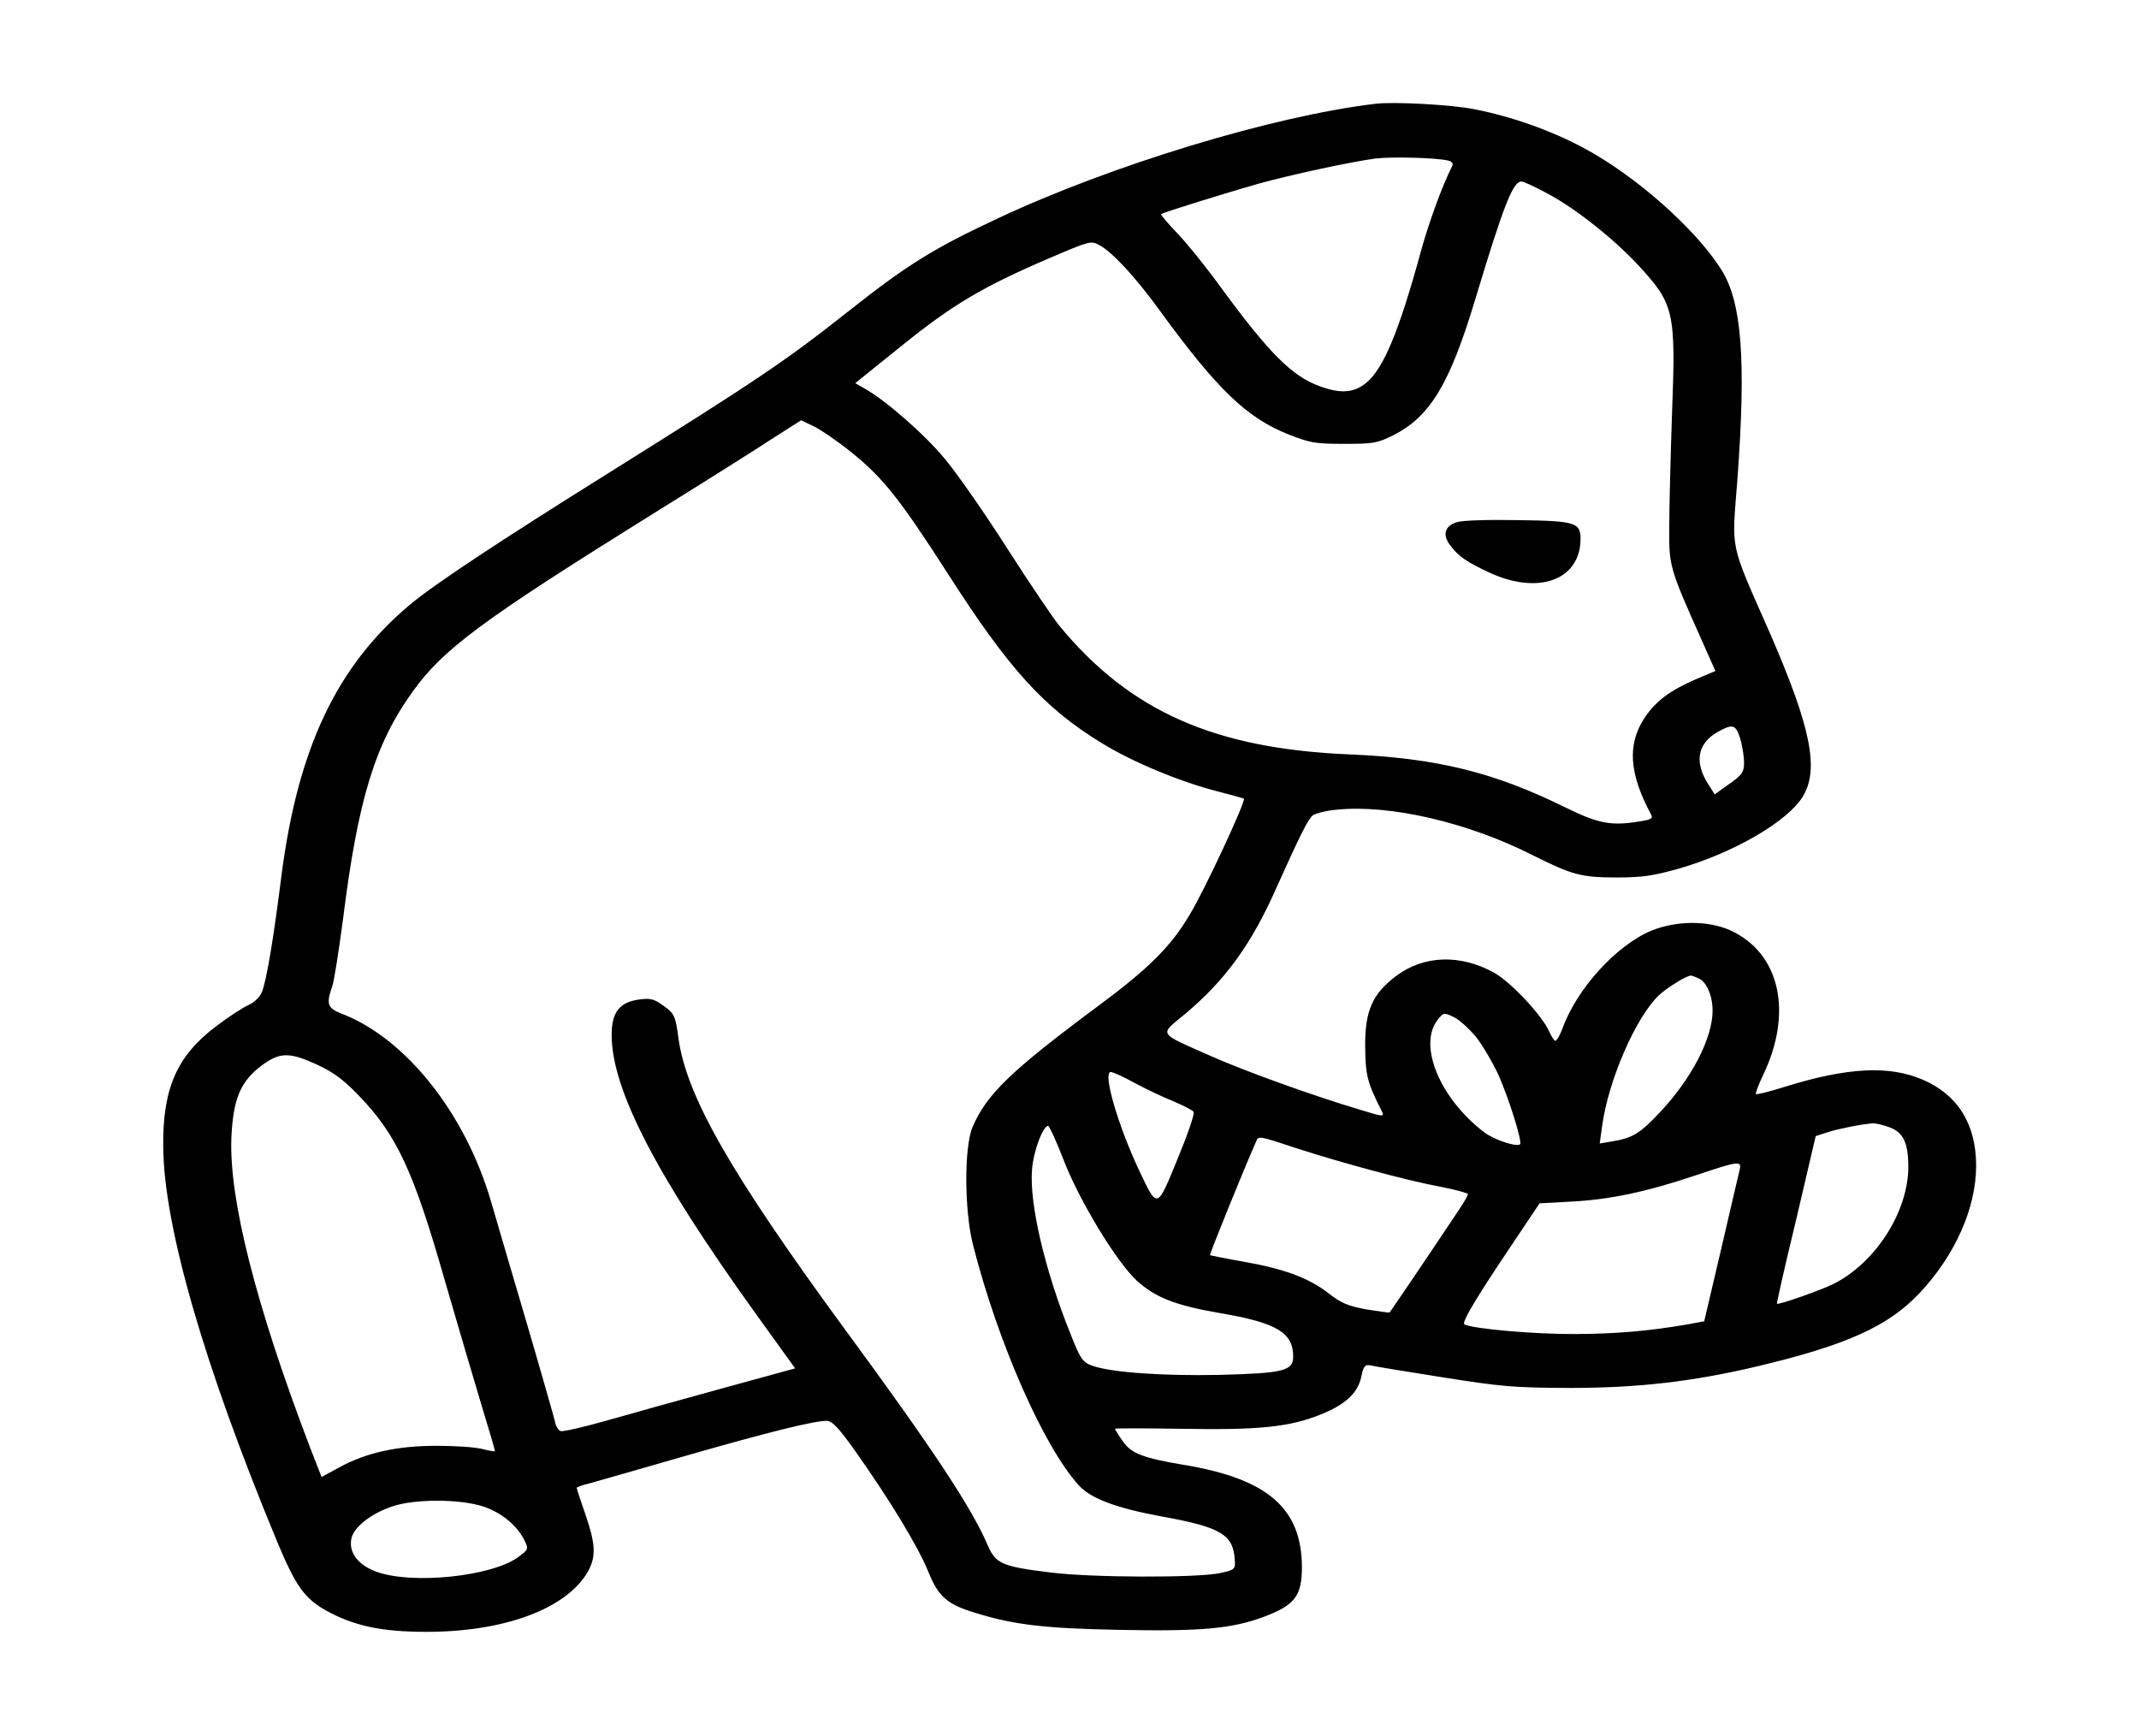 <svg width="175" height="142" viewBox="0 0 175 142" fill="none" xmlns="http://www.w3.org/2000/svg">
<path d="M112.52 8.492C104.142 9.49 90.931 13.504 81.638 17.866C76.377 20.326 74.232 21.648 69.342 25.523C64.167 29.607 62.051 31.022 49.898 38.632C40.69 44.387 35.543 47.797 33.542 49.468C27.537 54.503 24.363 61.232 23.019 71.696C22.39 76.731 21.789 80.328 21.418 81.186C21.246 81.604 20.731 82.068 20.274 82.253C19.816 82.462 18.644 83.228 17.643 83.993C14.469 86.407 13.297 89.052 13.354 93.855C13.411 100.375 16.728 111.813 22.704 126.199C24.191 129.749 24.906 130.77 26.679 131.768C28.966 133.021 31.197 133.508 34.886 133.508C41.234 133.508 46.238 131.652 48.039 128.682C48.783 127.406 48.754 126.408 47.896 123.902C47.496 122.765 47.181 121.791 47.181 121.721C47.181 121.675 47.667 121.489 48.268 121.35C48.84 121.187 52.357 120.19 56.046 119.122C62.908 117.15 66.597 116.245 67.627 116.245C68.084 116.245 68.656 116.848 70.057 118.844C72.802 122.719 75.118 126.547 75.948 128.589C76.777 130.654 77.52 131.28 79.865 131.977C82.953 132.928 85.47 133.229 91.503 133.345C98.252 133.485 100.797 133.253 103.399 132.278C105.944 131.327 106.516 130.561 106.516 128.194C106.487 123.392 103.713 120.978 96.822 119.842C93.505 119.285 92.533 118.913 91.846 117.893C91.503 117.405 91.217 116.941 91.217 116.895C91.217 116.848 93.619 116.848 96.593 116.895C103.027 117.011 105.515 116.756 108.088 115.711C110.147 114.876 111.148 113.925 111.405 112.486C111.548 111.813 111.691 111.628 112.063 111.697C112.32 111.767 114.98 112.208 117.953 112.672C122.929 113.461 123.815 113.53 128.391 113.554C133.995 113.554 138.427 113.043 143.66 111.813C151.009 110.073 154.44 108.542 157.014 105.827C159.931 102.741 161.675 98.866 161.675 95.363C161.675 91.998 160.188 89.585 157.357 88.356C154.612 87.149 151.181 87.311 146.033 88.912C144.804 89.307 143.746 89.562 143.66 89.516C143.603 89.446 143.86 88.773 144.232 87.984C146.72 82.833 145.633 77.961 141.544 76.105C139.714 75.293 137.112 75.316 135.082 76.151C132.222 77.358 128.991 80.907 127.819 84.179C127.618 84.713 127.361 85.154 127.247 85.154C127.161 85.154 126.932 84.806 126.732 84.365C126.132 83.042 123.615 80.351 122.243 79.585C119.498 78.054 116.495 78.146 114.236 79.84C112.292 81.302 111.663 82.694 111.691 85.618C111.72 87.984 111.834 88.518 113.092 91.001C113.264 91.372 113.064 91.349 111.348 90.815C107.373 89.632 101.855 87.636 99.081 86.407C94.649 84.434 94.82 84.736 96.965 82.949C100.282 80.165 102.426 77.195 104.485 72.508C106.373 68.308 107.002 67.056 107.402 66.707C107.631 66.545 108.517 66.313 109.375 66.243C113.721 65.803 120.127 67.288 125.417 69.979C128.619 71.58 129.363 71.789 132.251 71.789C134.367 71.789 135.253 71.65 137.255 71.093C141.83 69.793 146.291 67.195 147.52 65.13C148.836 62.902 148.15 59.515 144.861 51.928C141.43 44.131 141.687 45.245 142.145 39.212C142.859 29.491 142.516 24.711 140.829 22.066C138.713 18.701 133.766 14.339 129.534 12.089C126.846 10.65 123.672 9.536 120.613 8.933C118.754 8.562 114.036 8.307 112.52 8.492ZM118.468 13.133C118.84 13.226 118.926 13.388 118.783 13.643C118.039 15.082 116.867 18.284 116.238 20.604C114.436 27.194 113.178 30.163 111.777 31.323C110.748 32.159 109.661 32.228 107.917 31.579C105.715 30.767 103.856 28.91 100.082 23.783C98.795 21.996 97.079 19.861 96.307 19.073C95.535 18.261 94.935 17.564 94.992 17.518C95.163 17.379 100.482 15.731 102.941 15.035C105.801 14.246 110.49 13.249 112.52 12.97C113.922 12.808 117.439 12.901 118.468 13.133ZM126.675 15.871C128.962 17.1 132.051 19.56 134.052 21.718C136.969 24.873 137.112 25.5 136.797 33.76C136.683 37.194 136.569 41.37 136.569 43.041C136.54 46.336 136.569 46.428 139.199 52.322L140.343 54.897L138.856 55.524C136.683 56.452 135.482 57.334 134.567 58.703C133.109 60.884 133.28 63.297 135.082 66.638C135.253 66.963 135.082 67.056 134.195 67.195C131.822 67.589 130.792 67.404 128.019 66.035C122.157 63.157 117.525 62.021 110.376 61.719C99.395 61.255 92.475 58.215 86.699 51.231C86.213 50.651 84.297 47.821 82.467 44.967C80.666 42.136 78.35 38.795 77.32 37.565C75.662 35.546 72.402 32.693 70.658 31.741L69.971 31.347L73.803 28.261C77.978 24.896 80.409 23.458 85.87 21.114C89.13 19.722 89.244 19.676 89.931 20.047C90.989 20.604 92.904 22.669 94.935 25.477C99.567 31.834 101.998 34.178 105.372 35.523C107.202 36.242 107.574 36.312 109.975 36.312C112.349 36.312 112.663 36.266 113.979 35.616C117.01 34.085 118.611 31.416 120.699 24.479C123.043 16.706 123.787 14.85 124.473 14.85C124.673 14.85 125.645 15.314 126.675 15.871ZM69.657 37.008C72.23 39.073 73.632 40.837 77.549 46.939C82.525 54.712 85.413 57.914 90.131 60.791C92.647 62.345 96.564 63.97 99.653 64.758C100.768 65.037 101.712 65.315 101.769 65.339C101.969 65.478 98.566 72.81 97.337 74.829C95.793 77.45 93.962 79.26 89.759 82.369C82.668 87.636 80.723 89.539 79.579 92.184C78.864 93.831 78.893 99.075 79.608 101.86C81.667 109.934 85.413 118.403 88.272 121.535C89.244 122.603 91.36 123.392 95.02 124.064C99.91 124.946 100.911 125.549 101.025 127.661C101.083 128.38 100.997 128.45 99.796 128.705C97.937 129.099 89.33 129.076 86.013 128.659C81.981 128.171 81.466 127.939 80.809 126.431C79.551 123.438 76.291 118.496 68.999 108.588C59.763 95.966 56.16 89.678 55.502 84.922C55.274 83.135 55.159 82.903 54.301 82.3C53.558 81.743 53.215 81.65 52.357 81.766C50.699 81.975 50.041 82.787 50.041 84.666C50.041 89.121 53.672 96.129 61.793 107.428L65.053 111.953L59.048 113.6C55.76 114.505 51.499 115.688 49.641 116.222C47.753 116.756 46.066 117.15 45.866 117.08C45.694 117.034 45.466 116.686 45.408 116.315C45.323 115.967 44.293 112.324 43.092 108.24C41.891 104.157 40.576 99.702 40.176 98.309C38.06 91.07 33.199 84.945 27.937 82.926C26.793 82.485 26.679 82.137 27.165 80.745C27.337 80.304 27.708 77.845 28.052 75.293C29.281 65.408 30.682 60.861 33.77 56.568C36.287 53.088 39.375 50.791 53.186 42.182C57.19 39.7 61.622 36.915 62.994 36.011L65.539 34.386L66.569 34.873C67.141 35.152 68.542 36.103 69.657 37.008ZM142.373 60.42C142.545 61 142.688 61.881 142.688 62.392C142.688 63.181 142.516 63.413 141.487 64.132L140.286 64.99L139.8 64.225C138.599 62.392 138.856 60.861 140.486 59.909C141.773 59.19 142.002 59.26 142.373 60.42ZM138.971 80.049C139.628 80.328 140.114 81.464 140.114 82.694C140.114 84.945 138.37 88.309 135.739 91.07C134.167 92.741 133.566 93.112 131.85 93.391L130.878 93.553L131.078 92.114C131.593 88.356 133.824 83.274 135.682 81.464C136.368 80.815 137.97 79.817 138.342 79.817C138.399 79.817 138.685 79.91 138.971 80.049ZM120.756 84.829C121.299 85.525 122.128 86.94 122.614 87.984C123.529 90.096 124.559 93.437 124.359 93.623C124.044 93.855 122.243 93.251 121.442 92.648C117.782 89.864 115.98 85.478 117.639 83.413C118.096 82.833 118.154 82.833 118.926 83.205C119.383 83.413 120.184 84.156 120.756 84.829ZM25.249 86.801C27.079 87.567 27.909 88.147 29.31 89.585C32.455 92.834 33.828 95.757 36.43 104.899C37.488 108.519 38.832 113.113 39.432 115.085C40.033 117.057 40.519 118.705 40.49 118.728C40.462 118.774 39.975 118.681 39.432 118.542C38.889 118.403 37.23 118.287 35.743 118.287C32.512 118.287 29.967 118.844 27.765 120.05L26.307 120.839L25.306 118.264C20.931 106.778 18.73 98.101 18.93 93.089C19.073 89.887 19.673 88.448 21.475 87.126C22.761 86.174 23.562 86.105 25.249 86.801ZM92.847 88.611C93.762 89.098 95.163 89.771 95.993 90.096C96.793 90.444 97.537 90.815 97.651 90.954C97.766 91.094 97.165 92.834 96.336 94.829C94.649 98.959 94.706 98.936 93.219 95.804C91.475 92.114 90.188 87.706 90.874 87.706C91.046 87.706 91.932 88.1 92.847 88.611ZM154.526 92.207C155.699 92.602 156.127 93.483 156.127 95.456C156.127 99.098 153.497 103.252 150.065 105.015C149.065 105.526 145.519 106.778 145.376 106.662C145.347 106.639 146.033 103.553 146.949 99.794L148.55 92.95L149.551 92.625C150.437 92.346 152.267 91.975 153.211 91.906C153.411 91.882 154.011 92.022 154.526 92.207ZM87.043 94.968C88.358 98.333 91.36 103.252 92.99 104.76C94.506 106.152 96.164 106.802 99.796 107.428C104.457 108.217 105.801 109.029 105.801 110.978C105.801 112.161 105.029 112.347 99.767 112.486C95.192 112.579 90.989 112.301 89.387 111.744C88.587 111.465 88.386 111.187 87.586 109.145C85.441 103.832 84.183 98.333 84.44 95.618C84.555 94.179 85.327 92.114 85.756 92.114C85.841 92.114 86.442 93.391 87.043 94.968ZM106.087 93.947C109.661 95.108 115.123 96.593 117.896 97.103C119.097 97.335 120.098 97.613 120.098 97.706C120.098 97.799 119.726 98.449 119.269 99.122C116.581 103.159 113.75 107.312 113.693 107.382C113.636 107.405 112.778 107.289 111.777 107.126C110.29 106.848 109.718 106.616 108.689 105.804C107.059 104.551 105.143 103.832 101.769 103.228C100.31 102.973 99.052 102.718 98.995 102.695C98.938 102.625 101.797 95.572 102.798 93.321C102.97 92.927 103.084 92.95 106.087 93.947ZM142.316 95.757C142.23 96.129 141.544 99.029 140.801 102.254L139.428 108.101L138.056 108.356C134.939 108.89 132.337 109.122 128.962 109.145C125.617 109.168 120.556 108.727 119.812 108.356C119.583 108.24 120.47 106.686 122.7 103.321L125.96 98.449L128.533 98.309C131.679 98.147 134.681 97.521 138.685 96.175C142.345 94.945 142.516 94.945 142.316 95.757ZM39.918 123.392C41.262 123.948 42.32 124.877 42.892 125.99C43.264 126.733 43.235 126.779 42.377 127.406C40.204 128.983 33.713 129.656 30.797 128.589C29.253 128.032 28.48 126.965 28.766 125.805C29.024 124.83 30.568 123.693 32.369 123.16C34.457 122.579 38.231 122.672 39.918 123.392Z" fill="black"/>
<path d="M119.212 42.716C118.182 43.018 117.982 43.783 118.668 44.642C119.355 45.547 120.012 45.988 121.9 46.869C125.817 48.656 129.134 47.496 129.306 44.317C129.363 42.739 129.048 42.623 124.187 42.554C121.699 42.507 119.641 42.577 119.212 42.716Z" fill="black"/>
</svg>
